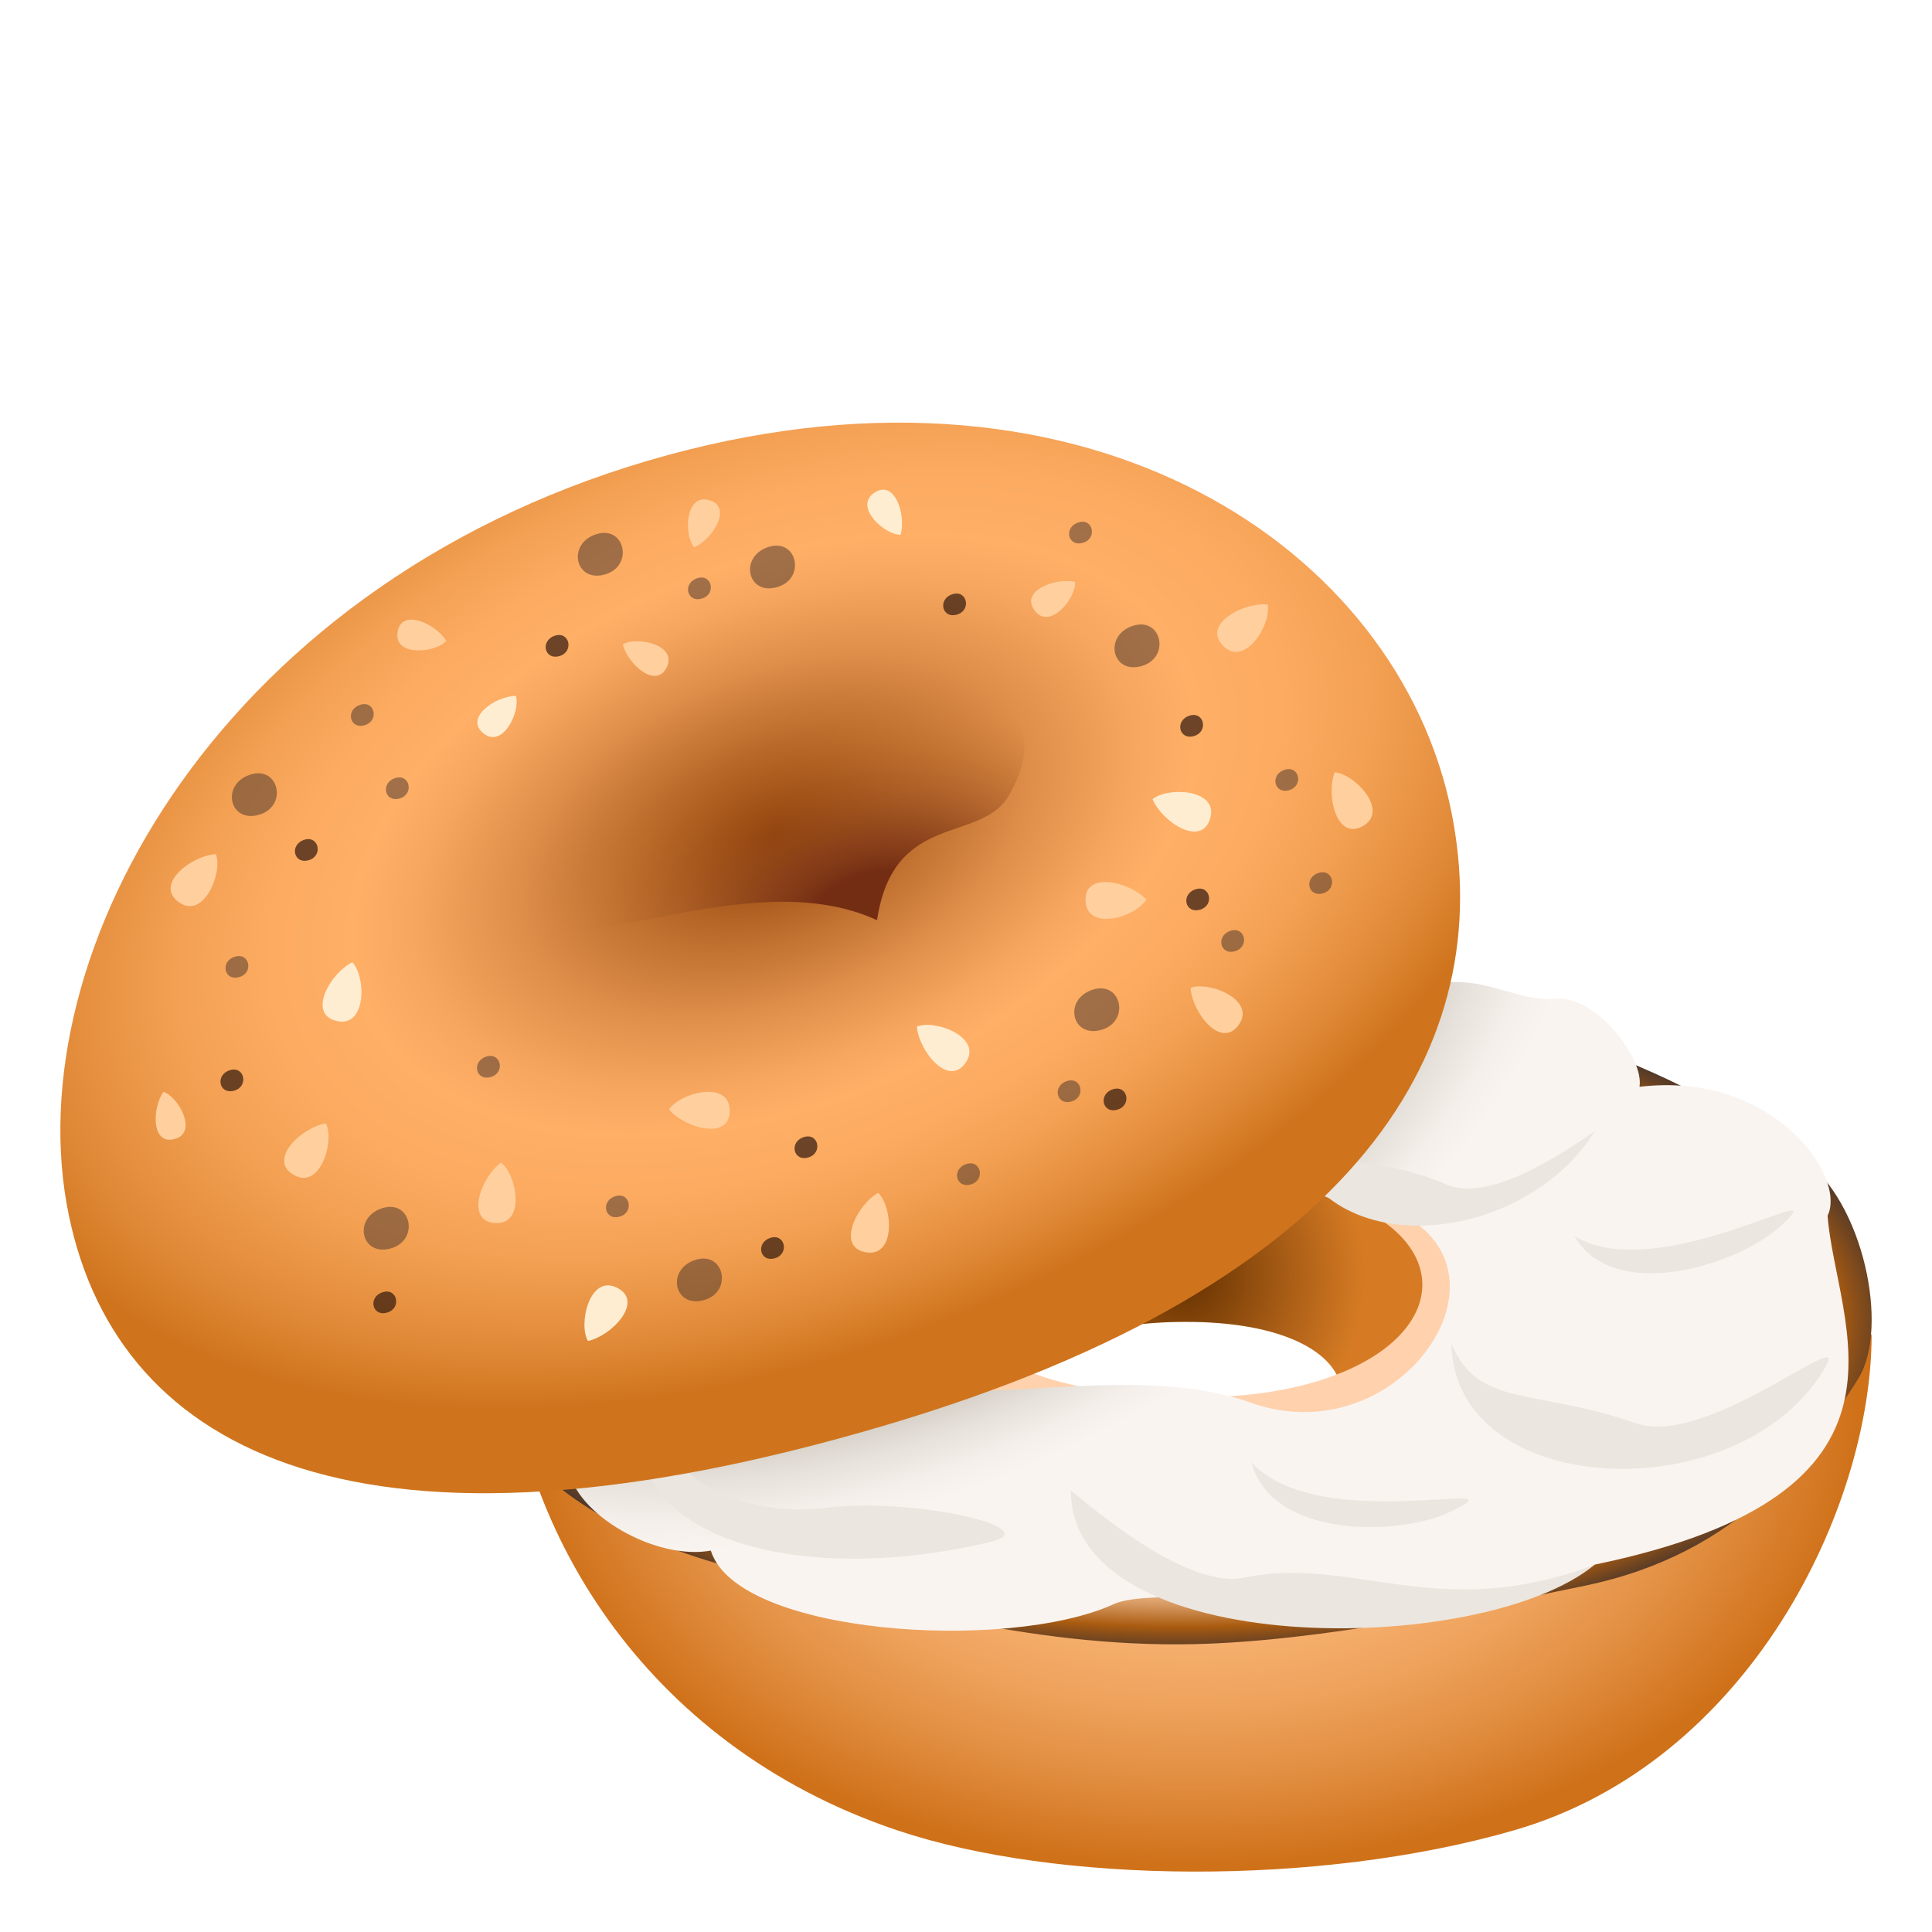 <svg enable-background="new 0 0 64 64" height="64" viewBox="0 0 64 64" width="64" xmlns="http://www.w3.org/2000/svg" xmlns:xlink="http://www.w3.org/1999/xlink"><radialGradient id="a" cx="39.502" cy="76.2" gradientTransform="matrix(.996 0 0 .667 .156 -3.793)" gradientUnits="userSpaceOnUse" r="22.085"><stop offset=".109" stop-color="#ffbe82"/><stop offset=".284" stop-color="#fdbb7e"/><stop offset=".458" stop-color="#f8b272"/><stop offset=".631" stop-color="#efa45e"/><stop offset=".804" stop-color="#e28f42"/><stop offset=".976" stop-color="#d2751f"/><stop offset="1" stop-color="#cf7119"/></radialGradient><radialGradient id="b" cx="39.103" cy="73.094" gradientTransform="matrix(.996 0 0 .462 .156 9.998)" gradientUnits="userSpaceOnUse" r="24.321"><stop offset=".75" stop-color="#ffd1ad"/><stop offset=".768" stop-color="#facaa3"/><stop offset=".8" stop-color="#ebb689"/><stop offset=".84" stop-color="#d4965d"/><stop offset=".887" stop-color="#b46922"/><stop offset=".9" stop-color="#aa5c10"/><stop offset=".922" stop-color="#8e5018"/><stop offset=".956" stop-color="#664123"/><stop offset=".983" stop-color="#4e372a"/><stop offset="1" stop-color="#45332c"/></radialGradient><radialGradient id="c" cx="39.19" cy="71.67" gradientTransform="matrix(.996 0 0 1.049 .156 -32.952)" gradientUnits="userSpaceOnUse" r="6.054"><stop offset="0" stop-color="#633000"/><stop offset=".593" stop-color="#aa5e16"/><stop offset="1" stop-color="#d67b24"/></radialGradient><radialGradient id="d" cx="28.985" cy="43.114" gradientTransform="matrix(.888 -.44 .24 .511 -5.545 26.139)" gradientUnits="userSpaceOnUse" r="23.825"><stop offset=".755" stop-color="#cfc9c1"/><stop offset=".755" stop-color="#cfc9c1"/><stop offset=".849" stop-color="#e7e1db"/><stop offset=".933" stop-color="#f5efeb"/><stop offset="1" stop-color="#faf4f0"/></radialGradient><radialGradient id="e" cx="25.633" cy="57.77" gradientTransform="matrix(.935 -.36 .199 .576 -9.815 3.618)" gradientUnits="userSpaceOnUse" r="28"><stop offset="0" stop-color="#8a3a00"/><stop offset=".154" stop-color="#b66627"/><stop offset=".315" stop-color="#de8e49"/><stop offset=".443" stop-color="#f6a65e"/><stop offset=".521" stop-color="#ffaf66"/><stop offset=".624" stop-color="#fcab61"/><stop offset=".744" stop-color="#f3a053"/><stop offset=".873" stop-color="#e38d3c"/><stop offset="1" stop-color="#cf741d"/></radialGradient><radialGradient id="f" cx="28.92" cy="60.165" gradientTransform="matrix(.971 -.235 .124 .568 -6.555 2.797)" gradientUnits="userSpaceOnUse" r="10.716"><stop offset=".2" stop-color="#732d13"/><stop offset=".377" stop-color="#823a18" stop-opacity=".778"/><stop offset=".717" stop-color="#aa5e25" stop-opacity=".354"/><stop offset="1" stop-color="#cf7f32" stop-opacity="0"/></radialGradient><path d="m16.734 43.731c.193 6.705 4.533 14.061 12.986 16.9 5.274 1.775 13.954 1.873 20.436 0 7.803-2.253 11.844-10.704 11.844-16.423-14.158 5.941-28.062 5.4-45.266-.477z" fill="url(#a)"/><path d="m39.615 33.167c-25.17 2.34-30.387 15.498-14.04 19.09 3.34.734 8.438 2.334 13.983 2.207 4.252-.096 9.443-1.213 12.936-1.934 5.184-1.07 7.521-4.4 9.059-6.855 1.057-1.689.162-5.873-1.82-7.279-3.018-2.143-9.717-6.198-20.118-5.229zm-.273 13.123c-2.174-.021-3.902-.34-5.203-.826.572-.918 2.27-1.676 5.145-1.676 2.881 0 4.498.799 4.994 1.746-1.251.485-2.901.779-4.936.756z" fill="url(#b)"/><path d="m39.334 38.97c-8.667 0-10.323 4.578-5.195 6.494.572-.918 2.27-1.676 5.145-1.676 2.881 0 4.498.799 4.994 1.746 4.868-1.867 3.638-6.564-4.944-6.564z" fill="url(#c)"/><path d="m51.563 33.085c-2.406.193-3.244-2.639-10.352 2.895-.496 3.072 3.963 4.297 5.357 4.316 3.744 2.135-.359 7.863-5.111 6.176-4.176-1.482-9.624.449-12.508-.914-16.201-.293-9.018 6.477-5.402 5.807.863 2.797 9.838 3.375 13.344 1.775 1.869-.855 12.062 1.072 15.939-1.311 11.426-2.363 7.977-7.953 7.711-11.557.641-1.316-1.826-4.799-6.23-4.27.154-.983-1.463-3.021-2.748-2.917z" fill="url(#d)"/><g fill="#ebe6df"><path d="m27.427 49.942c-3.579.413-5.841-1.534-6.036-3.874-1.477 4.959 5.13 6.534 11.442 5.003 1.849-.448-2.489-1.466-5.406-1.129z"/><path d="m41.223 52.261c3.572-.754 6.41 1.54 11.607-.432-3.753 3.111-17.356 3.169-17.356-2.451.082.006 3.661 3.322 5.749 2.883z"/><path d="m54.179 47.144c-3.33-1.165-5.214-.492-6.099-2.637.086 5.209 9.646 5.582 12.411.746.794-1.389-3.928 2.725-6.312 1.891z"/><path d="m52.152 40.946c1.297 2.23 5.299.996 6.742-.256 2.342-2.027-3.857 2.006-6.742.256z"/><path d="m41.457 48.444c.652 2.508 4.83 2.451 6.551 1.652 2.795-1.29-4.244.842-6.551-1.652z"/><path d="m47.936 39.245c-2.842-1.219-4.486-.254-5.361-2.4.422 5.102 7.689 4.703 10.256.633-.067-.014-3.235 2.482-4.895 1.767z"/></g><path d="m22.15 15.067c-14.723 3.998-21.684 16.485-19.867 25.204 1.658 7.971 9.846 12.018 26.984 6.961 15.952-4.709 20.36-12.703 18.809-20.354-1.762-8.695-11.935-15.611-25.926-11.811z" fill="url(#e)"/><path d="m8.597 26.985c-1.008.307-1.297-1.023-.289-1.33.936-.285 1.225 1.047.289 1.33z" fill="#45332c" opacity=".5"/><path d="m16.267 35.675c-.512.154-.66-.52-.148-.676.476-.145.623.531.148.676z" fill="#45332c" opacity=".5"/><path d="m20.539 40.298c-.512.156-.66-.52-.148-.674.476-.145.622.531.148.674z" fill="#45332c" opacity=".5"/><path d="m12.833 43.478c-.51.156-.658-.52-.148-.674.477-.145.623.531.148.674z" fill="#30170d" opacity=".7"/><path d="m7.769 36.126c-.512.154-.66-.52-.148-.676.476-.144.623.531.148.676z" fill="#30170d" opacity=".7"/><path d="m7.935 32.364c-.51.156-.658-.52-.148-.674.476-.144.623.532.148.674z" fill="#45332c" opacity=".5"/><path d="m13.248 26.448c-.51.154-.658-.52-.148-.676.476-.144.622.532.148.676z" fill="#45332c" opacity=".5"/><path d="m12.089 24.021c-.512.154-.66-.52-.148-.676.476-.145.623.531.148.676z" fill="#45332c" opacity=".5"/><path d="m10.234 28.493c-.51.154-.658-.52-.148-.676.476-.144.622.532.148.676z" fill="#30170d" opacity=".7"/><path d="m23.257 19.825c-.512.156-.66-.52-.148-.674.476-.144.623.532.148.674z" fill="#45332c" opacity=".5"/><path d="m18.541 21.731c-.512.154-.66-.52-.148-.676.476-.144.622.532.148.676z" fill="#30170d" opacity=".7"/><path d="m31.708 20.356c-.51.156-.658-.52-.148-.674.477-.144.623.532.148.674z" fill="#30170d" opacity=".7"/><path d="m35.881 17.978c-.512.156-.66-.52-.148-.674.476-.145.622.531.148.674z" fill="#45332c" opacity=".5"/><path d="m39.561 24.38c-.51.154-.658-.52-.148-.676.476-.144.622.531.148.676z" fill="#30170d" opacity=".7"/><path d="m42.713 26.173c-.51.154-.658-.52-.148-.676.476-.144.623.531.148.676z" fill="#45332c" opacity=".5"/><path d="m43.836 29.589c-.51.156-.658-.52-.148-.674.476-.144.623.531.148.674z" fill="#45332c" opacity=".5"/><path d="m40.92 31.507c-.51.154-.658-.52-.148-.676.476-.144.623.531.148.676z" fill="#45332c" opacity=".5"/><path d="m39.762 30.132c-.51.154-.658-.52-.148-.676.476-.144.622.531.148.676z" fill="#30170d" opacity=".7"/><path d="m37.023 36.757c-.51.154-.658-.52-.148-.676.477-.144.623.531.148.676z" fill="#30170d" opacity=".7"/><path d="m35.502 36.485c-.51.154-.658-.52-.148-.676.476-.144.623.532.148.676z" fill="#45332c" opacity=".5"/><path d="m32.169 39.233c-.512.154-.66-.52-.148-.676.477-.144.623.532.148.676z" fill="#45332c" opacity=".5"/><path d="m26.785 38.339c-.51.156-.658-.52-.148-.674.476-.144.622.531.148.674z" fill="#30170d" opacity=".7"/><path d="m25.677 41.679c-.51.154-.658-.52-.148-.676.476-.145.623.531.148.676z" fill="#30170d" opacity=".7"/><path d="m12.966 41.349c-1.008.307-1.299-1.021-.291-1.33.938-.286 1.227 1.046.291 1.33z" fill="#45332c" opacity=".5"/><path d="m23.341 43.062c-1.008.305-1.299-1.023-.291-1.33.938-.288 1.227 1.046.291 1.33z" fill="#45332c" opacity=".5"/><path d="m36.502 34.11c-1.008.305-1.297-1.023-.289-1.33.935-.285 1.225 1.047.289 1.33z" fill="#45332c" opacity=".5"/><path d="m37.836 22.058c-1.008.307-1.297-1.023-.289-1.332.935-.286 1.224 1.048.289 1.332z" fill="#45332c" opacity=".5"/><path d="m25.761 19.444c-1.006.309-1.297-1.021-.289-1.33.936-.285 1.225 1.047.289 1.33z" fill="#45332c" opacity=".5"/><path d="m20.056 19.024c-1.006.305-1.297-1.023-.289-1.332.936-.285 1.225 1.049.289 1.332z" fill="#45332c" opacity=".5"/><path d="m5.808 37.724c-.805.246-.773-1.021-.393-1.555.493.158 1.141 1.328.393 1.555z" fill="#ffcf9e"/><path d="m16.437 40.517c-1.053-.033-.506-1.523.16-2.004.52.384.819 2.033-.16 2.004z" fill="#ffcf9e"/><path d="m11.185 33.829c-1.035-.209-.25-1.588.486-1.951.452.467.473 2.141-.486 1.951z" fill="#ffedd1"/><path d="m9.757 38.935c-.928-.5.229-1.59 1.039-1.721.293.578-.177 2.185-1.039 1.721z" fill="#ffcf9e"/><path d="m5.949 29.903c-.873-.59.385-1.559 1.203-1.609.234.603-.393 2.156-1.203 1.609z" fill="#ffcf9e"/><path d="m24.173 36.751c.055 1.053-1.477.629-2.01.006.342-.551 1.96-.985 2.01-.006z" fill="#ffcf9e"/><path d="m20.414 42.646c.955.447-.137 1.6-.938 1.777-.326-.561.053-2.192.938-1.777z" fill="#ffedd1"/><path d="m28.716 41.489c-1.043-.145-.342-1.568.371-1.975.477.438.598 2.108-.371 1.975z" fill="#ffcf9e"/><path d="m32.007 35.175c-.57.887-1.566-.35-1.635-1.168.6-.248 2.165.346 1.635 1.168z" fill="#ffedd1"/><path d="m35.963 29.888c-.098-1.051 1.449-.691 2.008-.092-.319.566-1.916 1.064-2.008.092z" fill="#ffcf9e"/><path d="m41.051 33.925c-.59.875-1.561-.383-1.611-1.201.603-.235 2.156.39 1.611 1.201z" fill="#ffcf9e"/><path d="m45.18 27.345c-.898.553-1.262-.994-.969-1.76.646.035 1.801 1.248.969 1.76z" fill="#ffcf9e"/><path d="m40.096 27.083c-.27 1.018-1.598.15-1.916-.607.494-.42 2.166-.34 1.916.607z" fill="#ffedd1"/><path d="m40.545 21.421c-.768-.723.631-1.477 1.447-1.395.135.635-.734 2.065-1.447 1.395z" fill="#ffcf9e"/><path d="m34.293 20.249c-.541-.668.67-1.127 1.32-.973.041.528-.816 1.59-1.32.973z" fill="#ffcf9e"/><path d="m28.941 16.337c.699-.5 1.084.734.891 1.377-.528.008-1.538-.91-.891-1.377z" fill="#ffedd1"/><path d="m23.466 16.56c.834.207.145 1.303-.469 1.572-.347-.397-.304-1.762.469-1.572z" fill="#ffcf9e"/><path d="m22.099 22.077c-.346.787-1.309-.08-1.469-.73.45-.276 1.787 0 1.469.73z" fill="#ffcf9e"/><path d="m16.033 24.308c-.684-.52.385-1.252 1.055-1.256.16.502-.419 1.736-1.055 1.256z" fill="#ffedd1"/><path d="m13.166 20.97c.096-.855 1.271-.313 1.619.26-.35.396-1.707.531-1.619-.26z" fill="#ffcf9e"/><path d="m29.052 30.483c-4.221-1.957-10.27 1.551-12.355.027-6.299-4.59 21.264-12.229 16.735-4.178-.925 1.644-3.829.493-4.38 4.151z" fill="url(#f)"/></svg>